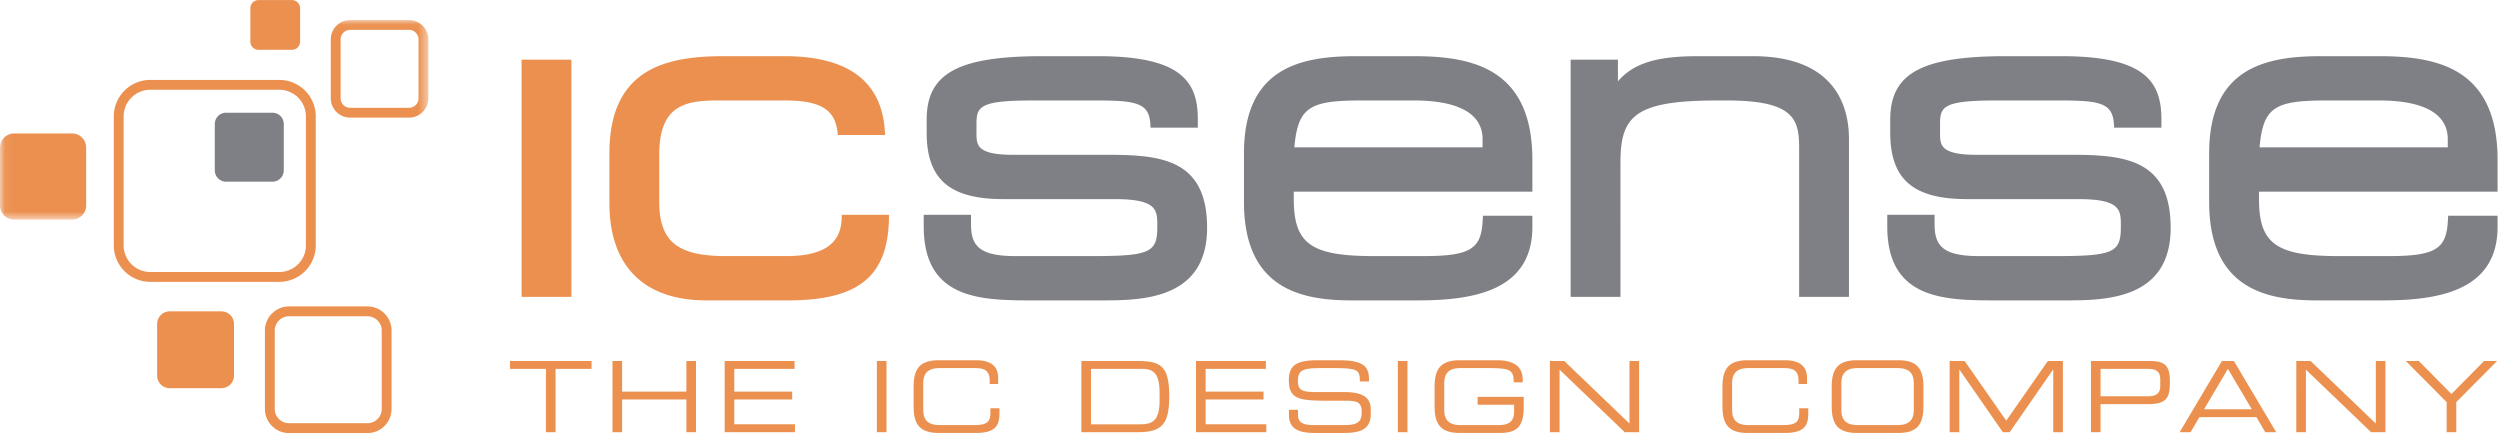 <svg viewBox="0 0 254 45" xmlns="http://www.w3.org/2000/svg" xmlns:xlink="http://www.w3.org/1999/xlink">
  <defs>
    <path id="a" d="M.06.036h43.462v20.276H.06z"/>
  </defs>
  <g fill="none" fill-rule="evenodd">
    <path fill="#EB904F" d="M55.467 37.477h-3.654v-.797h8.289v.797h-3.655v6.432h-.98v-6.432M62.226 36.68h.978v3.105h6.532V36.68h.978v7.229h-.978v-3.325h-6.532v3.325h-.978V36.68M73.626 36.68h7.101v.797h-6.122v2.308h5.882v.799h-5.882v2.525h6.162v.8h-7.141V36.68M89.09 43.909h.979V36.68h-.979zM92.824 39.306c0-1.829.619-2.706 2.576-2.706h3.746c1.777 0 2.266.829 2.266 1.797v.62h-.859v-.331c0-1.228-.759-1.289-1.657-1.289h-3.397c-.938 0-1.696.281-1.696 1.539v2.716c0 1.259.758 1.537 1.696 1.537h3.426c1.319 0 1.698-.278 1.698-1.256v-.45h.919v.489c0 1.309-.42 2.017-2.447 2.017H95.4c-1.957 0-2.576-.88-2.576-2.706v-1.977M117.814 39.944c0-2.088-.65-2.467-1.849-2.467h-5.122v5.632h4.963c1.189 0 2.008-.258 2.008-2.425v-.74zm-7.95-3.264h5.843c2.426 0 3.085.758 3.085 3.615 0 2.655-.659 3.614-3.115 3.614h-5.813V36.68zM121.515 36.68h7.1v.797h-6.122v2.308h5.882v.799h-5.882v2.525h6.163v.8h-7.141V36.68M130.958 41.633h.919v.508c0 .71.38 1.048 1.598 1.048h3.035c1.418 0 1.839-.299 1.839-1.336 0-.911-.36-1.14-1.578-1.14h-1.858c-2.987 0-3.965-.179-3.965-2.098 0-1.645.978-2.015 2.996-2.015h2.107c2.426 0 3.037.619 3.037 1.907v.249h-.921c-.019-1.149-.137-1.359-2.706-1.359h-1.037c-1.888 0-2.556.102-2.556 1.289 0 .859.268 1.149 1.796 1.149h2.897c1.906 0 2.706.549 2.706 1.776v.471c0 1.777-1.457 1.907-2.906 1.907h-2.717c-1.428 0-2.686-.249-2.686-1.827v-.529M142.02 43.909h.979V36.68h-.979zM154.811 41.322c0 1.969-.639 2.667-2.445 2.667h-4.036c-1.957 0-2.576-.88-2.576-2.706v-1.977c0-1.829.619-2.706 2.576-2.706h3.695c1.298 0 2.686.319 2.686 1.986v.261h-.918c0-1.348-.41-1.45-2.827-1.45h-2.537c-.937 0-1.696.281-1.696 1.539v2.716c0 1.259.759 1.537 1.696 1.537h3.825c.979 0 1.579-.338 1.579-1.336v-.73h-3.706v-.8h4.684v.999M157.472 36.68h1.46l6.621 6.35v-6.35h.979v7.229h-1.459l-6.621-6.352v6.352h-.98V36.68M175.003 39.306c0-1.829.619-2.706 2.576-2.706h3.746c1.778 0 2.266.829 2.266 1.797v.62h-.858v-.331c0-1.228-.759-1.289-1.657-1.289h-3.396c-.939 0-1.698.281-1.698 1.539v2.716c0 1.259.759 1.537 1.698 1.537h3.425c1.318 0 1.698-.278 1.698-1.256v-.45h.918v.489c0 1.309-.42 2.017-2.447 2.017h-3.695c-1.957 0-2.576-.88-2.576-2.706v-1.977M194.442 38.936c0-1.258-.759-1.539-1.696-1.539h-3.966c-.938 0-1.698.281-1.698 1.539v2.716c0 1.259.76 1.537 1.698 1.537h3.966c.937 0 1.696-.278 1.696-1.537v-2.716zm-8.339.37c0-1.829.62-2.706 2.578-2.706h4.163c1.958 0 2.576.877 2.576 2.706v1.977c0 1.826-.618 2.706-2.576 2.706h-4.163c-1.958 0-2.578-.88-2.578-2.706v-1.977zM198.084 36.68h1.528l4.223 6.06 4.225-6.06h1.529v7.229h-.979v-6.352h-.022l-4.402 6.352h-.698l-4.405-6.352h-.02v6.352h-.979V36.68M219.481 38.547c0-.859-.472-1.07-1.319-1.07h-4.745v2.787h4.825c.779 0 1.239-.279 1.239-1.028v-.689zm-7.042-1.867h5.952c1.319 0 2.068.278 2.068 1.966 0 1.608-.13 2.416-2.256 2.416h-4.786v2.847h-.978V36.68zM226.357 37.477l-2.427 4.105h4.855l-2.428-4.105zm-.609-.797h1.219l4.294 7.229h-1.108l-.9-1.527h-5.792l-.899 1.527h-1.108l4.294-7.229zM233.304 36.68h1.457l6.621 6.35v-6.35h.98v7.229h-1.458l-6.621-6.352v6.352h-.979V36.68M248.58 40.853l-4.145-4.173h1.317l3.316 3.354 3.315-3.354h1.32l-4.145 4.173v3.056h-.978v-3.056M52.993 30.162h5.062V6.063h-5.062zM85.517 21.822v.122c0 1.747-.58 4.074-5.594 4.074h-6.199c-4.918 0-6.747-1.504-6.747-5.545v-4.765c0-5.085 2.726-5.5 6.02-5.5h6.756c3.699 0 5.205.964 5.363 3.511h4.805c-.16-5.312-3.586-8.012-10.211-8.012h-6.156c-5.755 0-11.638 1.172-11.638 9.868v5.077c0 6.364 3.495 9.868 9.841 9.868h8.295c7.294 0 10.269-2.512 10.269-8.666v-.032h-4.804M15.271 9.118a2.713 2.713 0 00-2.71 2.709V24.93a2.712 2.712 0 002.71 2.707h13.103a2.711 2.711 0 002.708-2.707V11.827a2.712 2.712 0 00-2.708-2.709H15.271zm13.103 19.519H15.271a3.712 3.712 0 01-3.709-3.707V11.827a3.713 3.713 0 013.709-3.709h13.103a3.713 3.713 0 013.708 3.709V24.93a3.712 3.712 0 01-3.708 3.707zM29.366 32.133c-.8 0-1.451.652-1.451 1.453v7.965c0 .799.651 1.449 1.451 1.449h7.966c.8 0 1.451-.65 1.451-1.449v-7.965c0-.801-.651-1.453-1.451-1.453h-7.966zM37.332 44h-7.966a2.453 2.453 0 01-2.451-2.449v-7.965c0-1.353 1.1-2.453 2.451-2.453h7.966c1.352 0 2.451 1.1 2.451 2.453v7.965A2.453 2.453 0 0137.332 44z"/>
    <g transform="translate(0 2)">
      <mask id="b" fill="#fff">
        <use xlink:href="#a"/>
      </mask>
      <path d="M35.573 1.036a.967.967 0 00-.966.966v5.984c0 .532.433.965.966.965h5.984a.966.966 0 00.965-.965V2.002a.966.966 0 00-.965-.966h-5.984zm5.984 8.915h-5.984a1.968 1.968 0 01-1.966-1.965V2.002c0-1.084.882-1.966 1.966-1.966h5.984c1.084 0 1.965.882 1.965 1.966v5.984a1.967 1.967 0 01-1.965 1.965zM8.755 18.874a1.44 1.44 0 01-1.441 1.438H1.437A1.439 1.439 0 010 18.874v-5.877c0-.795.645-1.44 1.437-1.44h5.877c.794 0 1.441.645 1.441 1.44v5.877" fill="#EB904F" mask="url(#b)"/>
    </g>
    <path d="M23.775 38.158c0 .709-.575 1.283-1.284 1.283h-5.242a1.282 1.282 0 01-1.283-1.283v-5.242c0-.709.574-1.283 1.283-1.283h5.242c.709 0 1.284.574 1.284 1.283v5.242M30.491 4.233a.83.83 0 01-.832.83h-3.393a.83.83 0 01-.831-.83V.838a.83.83 0 01.831-.831h3.393c.459 0 .832.372.832.831v3.395" fill="#EB904F"/>
    <path d="M150.629 14.149v.822h-19.125c.373-4.073 1.516-4.763 6.776-4.763h5.388c3.176 0 6.961.684 6.961 3.941zm-6.961-8.442h-5.9c-5.629 0-11.381 1.172-11.381 9.868v4.943c0 8.865 5.854 10.002 10.953 10.002h6.67c5.438 0 11.68-.85 11.68-7.463v-1.138h-5.02l-.041.65c-.17 2.771-1.351 3.449-6.021 3.449h-5.045c-6.371 0-8.115-1.25-8.115-5.811v-.734h24.242v-3.23c0-9.285-6.078-10.536-12.022-10.536zM178.098 5.707h-5.515c-3.67 0-6.438.48-8.202 2.556v-2.2h-4.804v24.099h5.06V16.554c0-4.761 1.426-6.346 9.869-6.346h.94c6.836 0 7.346 1.914 7.346 4.832v15.122h5.062V14.104c0-3.136-1.268-8.397-9.756-8.397M248.693 14.149v.822h-19.125c.373-4.073 1.517-4.763 6.777-4.763h5.387c3.176 0 6.961.684 6.961 3.941zm5.06 5.324v-3.23c0-9.285-6.076-10.536-12.021-10.536h-5.9c-5.627 0-11.381 1.172-11.381 9.868v4.943c0 8.865 5.853 10.002 10.953 10.002h6.67c5.437 0 11.679-.85 11.679-7.463v-1.138h-5.019l-.039.65c-.172 2.771-1.354 3.449-6.022 3.449h-5.047c-6.369 0-8.113-1.25-8.113-5.811v-.734h24.24zM112.67 15.729h-9.705c-3.754 0-3.754-.992-3.754-2.248v-.847c0-1.801.277-2.426 5.721-2.426h6.414c4.359 0 5.512.279 5.547 2.761h4.806V12.1c0-3.838-1.723-6.393-10.14-6.393h-5.644c-8.577 0-11.765 1.745-11.765 6.438v1.336c0 4.73 2.329 6.749 7.789 6.749h11.331c4.31 0 4.31 1.13 4.31 2.693v.179c0 2.56-.8 2.916-6.577 2.916h-7.866c-3.768 0-4.483-1.151-4.483-3.273v-.923h-4.803v1.19c0 7.508 5.955 7.508 11.21 7.508h6.754c4.049 0 10.826 0 10.826-7.374 0-6.859-4.516-7.417-9.971-7.417M210.57 15.729h-9.707c-3.754 0-3.754-.992-3.754-2.248v-.847c0-1.801.277-2.426 5.721-2.426h6.414c4.361 0 5.513.279 5.547 2.761h4.808V12.1c0-3.838-1.724-6.393-10.142-6.393h-5.643c-8.576 0-11.766 1.745-11.766 6.438v1.336c0 4.73 2.33 6.749 7.789 6.749h11.33c4.311 0 4.311 1.13 4.311 2.693v.179c0 2.56-.799 2.916-6.576 2.916h-7.867c-3.768 0-4.481-1.151-4.481-3.273v-.923h-4.806v1.19c0 7.508 5.957 7.508 11.21 7.508h6.756c4.049 0 10.825 0 10.825-7.374 0-6.859-4.516-7.417-9.969-7.417M28.832 17.309c0 .636-.517 1.15-1.153 1.15h-4.705a1.15 1.15 0 01-1.152-1.15v-4.706a1.15 1.15 0 011.152-1.152h4.705c.636 0 1.153.515 1.153 1.152v4.706" fill="#7f8085"/>
  </g>
</svg>